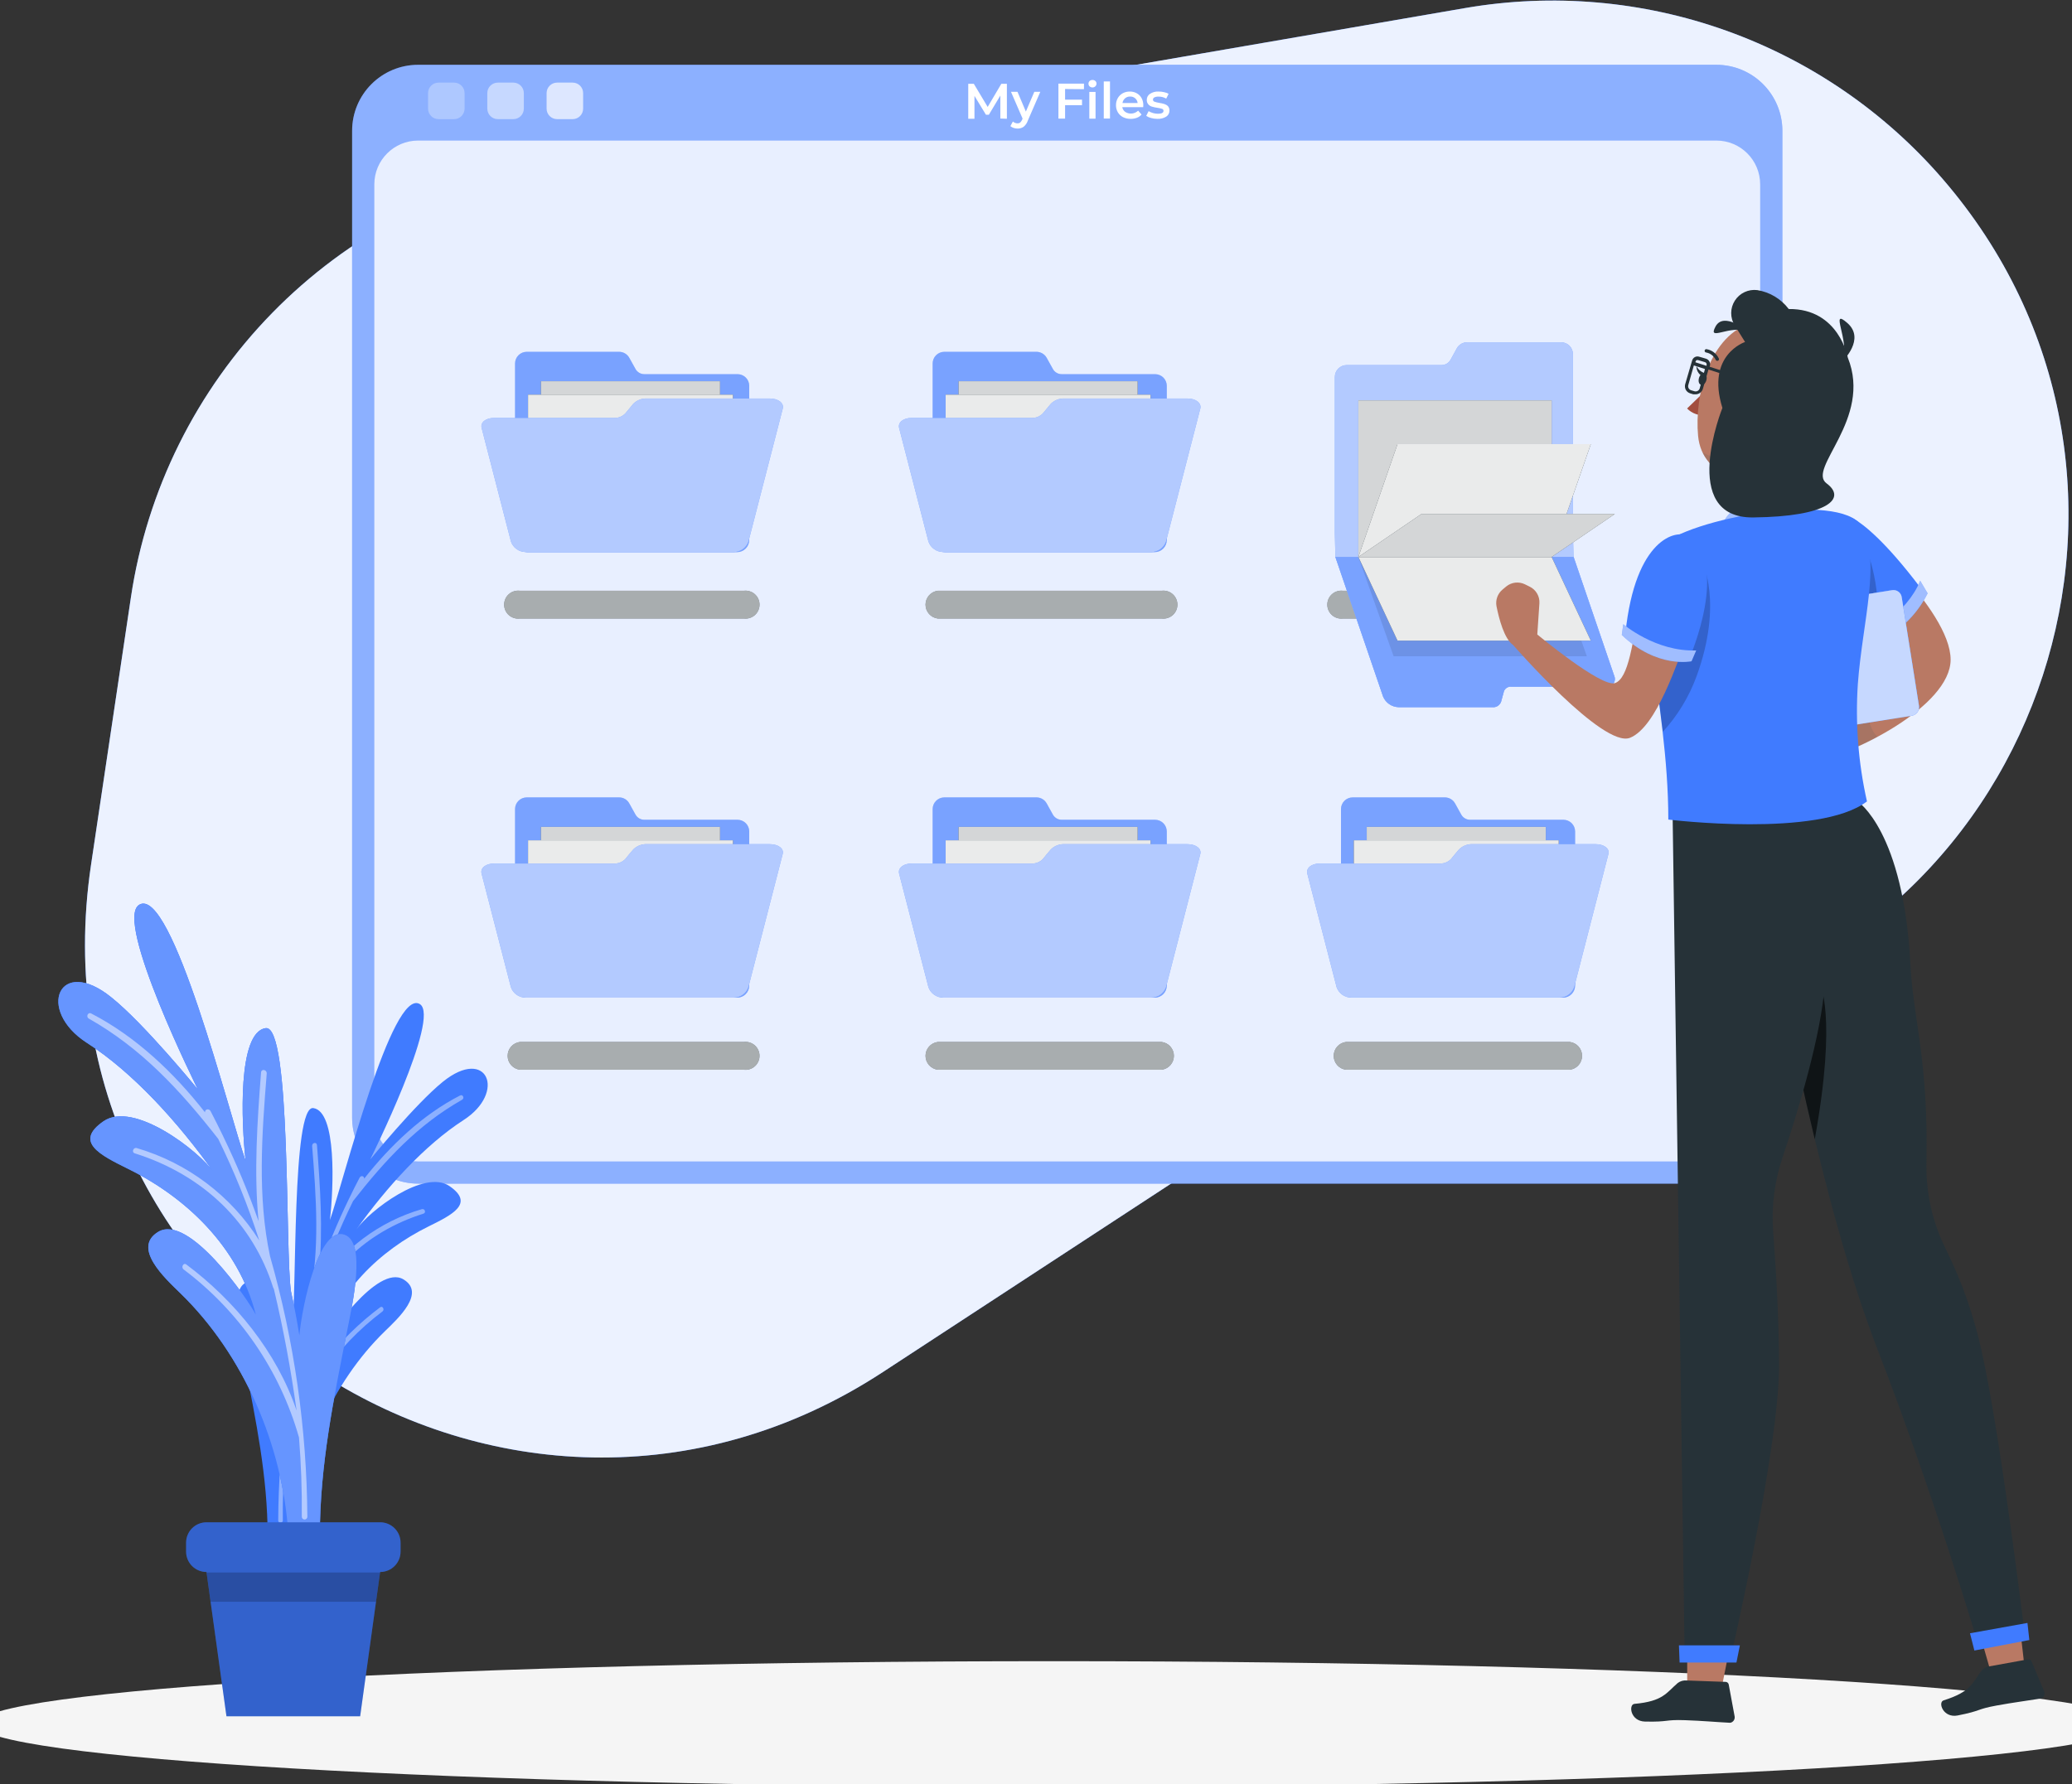 <svg width="209" height="180" viewBox="0 0 209 180" fill="none" xmlns="http://www.w3.org/2000/svg">
<rect x="0" y="0" width="209" height="180" fill="#333333" stroke="none"/>
<g clip-path="url(#clip0_27_31543)">
<path d="M195.941 18.04C190.079 11.261 182.564 6.113 174.126 3.095C165.687 0.077 156.612 -0.709 147.781 0.814L55.801 16.685C45.02 18.544 35.101 23.756 27.453 31.579C19.806 39.403 14.821 49.438 13.207 60.258L9.181 87.262C2.562 131.636 51.478 162.996 89.037 138.44L122.43 116.6C127.518 113.277 133.149 110.872 139.067 109.494L168.406 102.662C206.508 93.83 221.527 47.647 195.941 18.04Z" fill="#407BFF"/>
<path opacity="0.9" d="M195.941 18.04C190.079 11.261 182.564 6.113 174.126 3.095C165.687 0.077 156.612 -0.709 147.781 0.814L55.801 16.685C45.02 18.544 35.101 23.756 27.453 31.579C19.806 39.403 14.821 49.438 13.207 60.258L9.181 87.262C2.562 131.636 51.478 162.996 89.037 138.44L122.43 116.6C127.518 113.277 133.149 110.872 139.067 109.494L168.406 102.662C206.508 93.83 221.527 47.647 195.941 18.04Z" fill="white"/>
<path d="M106.301 180.278C166.267 180.278 214.879 177.439 214.879 173.938C214.879 170.437 166.267 167.599 106.301 167.599C46.335 167.599 -2.277 170.437 -2.277 173.938C-2.277 177.439 46.335 180.278 106.301 180.278Z" fill="#F5F5F5"/>
<path d="M173.126 6.538H42.176C38.499 6.538 35.518 9.519 35.518 13.196V112.758C35.518 116.436 38.499 119.417 42.176 119.417H173.126C176.804 119.417 179.785 116.436 179.785 112.758V13.196C179.785 9.519 176.804 6.538 173.126 6.538Z" fill="#407BFF"/>
<path opacity="0.4" d="M173.126 6.538H42.176C38.499 6.538 35.518 9.519 35.518 13.196V112.758C35.518 116.436 38.499 119.417 42.176 119.417H173.126C176.804 119.417 179.785 116.436 179.785 112.758V13.196C179.785 9.519 176.804 6.538 173.126 6.538Z" fill="white"/>
<path opacity="0.8" d="M173.127 14.182H42.176C39.736 14.182 37.758 16.16 37.758 18.6V112.758C37.758 115.199 39.736 117.177 42.176 117.177H173.127C175.567 117.177 177.545 115.199 177.545 112.758V18.6C177.545 16.16 175.567 14.182 173.127 14.182Z" fill="white"/>
<path opacity="0.3" d="M45.804 8.335H44.236C43.652 8.335 43.178 8.809 43.178 9.393V10.961C43.178 11.546 43.652 12.02 44.236 12.02H45.804C46.389 12.02 46.862 11.546 46.862 10.961V9.393C46.862 8.809 46.389 8.335 45.804 8.335Z" fill="white"/>
<path opacity="0.5" d="M51.781 8.335H50.213C49.628 8.335 49.154 8.809 49.154 9.393V10.961C49.154 11.546 49.628 12.02 50.213 12.02H51.781C52.365 12.02 52.839 11.546 52.839 10.961V9.393C52.839 8.809 52.365 8.335 51.781 8.335Z" fill="white"/>
<path opacity="0.7" d="M57.761 8.335H56.193C55.609 8.335 55.135 8.809 55.135 9.393V10.961C55.135 11.546 55.609 12.02 56.193 12.02H57.761C58.346 12.02 58.82 11.546 58.82 10.961V9.393C58.82 8.809 58.346 8.335 57.761 8.335Z" fill="white"/>
<path d="M100.903 11.959V9.64L99.744 11.578H99.452L98.293 9.674V11.981H97.666V8.453H98.226L99.626 10.788L101.004 8.453H101.564V11.981L100.903 11.959Z" fill="white"/>
<path d="M104.934 9.265L103.674 12.171C103.594 12.414 103.446 12.629 103.249 12.793C103.069 12.914 102.856 12.977 102.638 12.972C102.503 12.972 102.369 12.949 102.241 12.905C102.122 12.867 102.011 12.806 101.916 12.725L102.168 12.261C102.23 12.318 102.302 12.364 102.381 12.395C102.461 12.428 102.546 12.445 102.633 12.445C102.731 12.45 102.828 12.42 102.907 12.361C102.993 12.28 103.06 12.18 103.103 12.07L103.148 11.969L101.978 9.265H102.633L103.478 11.258L104.33 9.265H104.934Z" fill="white"/>
<path d="M107.434 8.979V10.054H109.142V10.614H107.434V11.964H106.762V8.436H109.338V8.996L107.434 8.979Z" fill="white"/>
<path d="M109.907 8.716C109.87 8.681 109.84 8.639 109.821 8.591C109.802 8.544 109.793 8.493 109.795 8.442C109.793 8.392 109.802 8.342 109.822 8.295C109.841 8.249 109.87 8.207 109.907 8.173C109.987 8.101 110.091 8.063 110.198 8.067C110.303 8.064 110.404 8.1 110.484 8.168C110.522 8.2 110.552 8.241 110.572 8.286C110.592 8.332 110.602 8.381 110.602 8.431C110.603 8.483 110.593 8.535 110.572 8.583C110.552 8.631 110.522 8.675 110.484 8.711C110.447 8.748 110.402 8.777 110.353 8.796C110.304 8.816 110.251 8.825 110.198 8.823C110.092 8.825 109.988 8.787 109.907 8.716ZM109.879 9.276H110.506V11.97H109.879V9.276Z" fill="white"/>
<path d="M111.336 8.218H111.963V11.959H111.336V8.218Z" fill="white"/>
<path d="M115.313 10.81H113.201C113.233 11.001 113.337 11.171 113.493 11.286C113.692 11.418 113.931 11.477 114.169 11.455C114.408 11.432 114.631 11.329 114.803 11.163L115.145 11.555C115.022 11.701 114.864 11.812 114.685 11.88C114.485 11.956 114.272 11.994 114.058 11.992C113.787 11.998 113.518 11.939 113.274 11.818C113.058 11.706 112.877 11.535 112.753 11.325C112.628 11.108 112.564 10.86 112.569 10.609C112.566 10.362 112.628 10.119 112.748 9.903C112.865 9.696 113.037 9.525 113.246 9.41C113.466 9.291 113.713 9.232 113.963 9.237C114.208 9.231 114.449 9.291 114.663 9.41C114.868 9.523 115.037 9.692 115.15 9.898C115.27 10.121 115.33 10.372 115.324 10.626C115.324 10.67 115.318 10.76 115.313 10.81ZM113.481 9.92C113.34 10.041 113.248 10.211 113.224 10.396H114.753C114.734 10.21 114.645 10.038 114.503 9.916C114.361 9.794 114.178 9.731 113.991 9.741C113.804 9.733 113.622 9.797 113.481 9.92Z" fill="white"/>
<path d="M116.118 11.908C115.94 11.866 115.771 11.792 115.619 11.69L115.86 11.214C116.144 11.384 116.469 11.475 116.801 11.477C117.176 11.477 117.361 11.382 117.361 11.18C117.363 11.137 117.35 11.094 117.324 11.058C117.299 11.023 117.263 10.997 117.221 10.984C117.07 10.933 116.914 10.897 116.756 10.878C116.566 10.853 116.379 10.814 116.196 10.76C116.055 10.72 115.929 10.64 115.832 10.53C115.723 10.405 115.666 10.243 115.675 10.077C115.672 9.956 115.7 9.836 115.757 9.729C115.814 9.622 115.898 9.531 116 9.467C116.255 9.299 116.558 9.219 116.862 9.237C117.051 9.235 117.239 9.255 117.422 9.299C117.581 9.331 117.734 9.387 117.876 9.467L117.635 9.948C117.4 9.812 117.133 9.743 116.862 9.747C116.718 9.739 116.574 9.766 116.442 9.825C116.4 9.845 116.363 9.876 116.337 9.916C116.312 9.956 116.298 10.002 116.297 10.049C116.296 10.097 116.311 10.143 116.339 10.182C116.368 10.22 116.408 10.248 116.454 10.262C116.608 10.315 116.768 10.354 116.93 10.379C117.108 10.405 117.284 10.444 117.456 10.497C117.591 10.54 117.714 10.614 117.814 10.715C117.918 10.841 117.97 11.001 117.96 11.163C117.962 11.284 117.933 11.402 117.876 11.508C117.819 11.614 117.736 11.703 117.635 11.768C117.366 11.932 117.054 12.01 116.739 11.992C116.529 11.991 116.32 11.963 116.118 11.908Z" fill="white"/>
<path d="M64.1 37.225L63.478 36.105C63.377 35.921 63.227 35.767 63.046 35.659C62.865 35.552 62.658 35.495 62.447 35.495H53.129C52.817 35.495 52.518 35.619 52.298 35.84C52.077 36.06 51.953 36.359 51.953 36.671V54.479C51.953 54.804 52.082 55.116 52.312 55.346C52.542 55.576 52.854 55.706 53.179 55.706H74.347C74.673 55.706 74.985 55.576 75.215 55.346C75.445 55.116 75.574 54.804 75.574 54.479V38.928C75.574 38.616 75.45 38.317 75.23 38.096C75.009 37.876 74.71 37.752 74.398 37.752H64.996C64.813 37.753 64.633 37.704 64.475 37.611C64.318 37.519 64.188 37.386 64.1 37.225Z" fill="#407BFF"/>
<path opacity="0.3" d="M64.1 37.225L63.478 36.105C63.377 35.921 63.227 35.767 63.046 35.659C62.865 35.552 62.658 35.495 62.447 35.495H53.129C52.817 35.495 52.518 35.619 52.298 35.84C52.077 36.06 51.953 36.359 51.953 36.671V54.479C51.953 54.804 52.082 55.116 52.312 55.346C52.542 55.576 52.854 55.706 53.179 55.706H74.347C74.673 55.706 74.985 55.576 75.215 55.346C75.445 55.116 75.574 54.804 75.574 54.479V38.928C75.574 38.616 75.45 38.317 75.23 38.096C75.009 37.876 74.71 37.752 74.398 37.752H64.996C64.813 37.753 64.633 37.704 64.475 37.611C64.318 37.519 64.188 37.386 64.1 37.225Z" fill="white"/>
<path d="M72.628 38.463H54.568V51.965H72.628V38.463Z" fill="#263238"/>
<path opacity="0.8" d="M72.628 38.463H54.568V51.965H72.628V38.463Z" fill="white"/>
<path d="M73.933 39.818H53.264V55.274H73.933V39.818Z" fill="#263238"/>
<path opacity="0.9" d="M73.933 39.818H53.264V55.274H73.933V39.818Z" fill="white"/>
<path d="M77.64 40.205H65.258C65.006 40.193 64.753 40.234 64.517 40.324C64.281 40.415 64.066 40.554 63.886 40.732L63.08 41.706C62.933 41.861 62.755 41.982 62.556 42.061C62.358 42.141 62.145 42.176 61.932 42.165H49.836C48.996 42.165 48.436 42.619 48.582 43.179C49.763 47.765 50.357 50.056 51.538 54.636C51.645 54.946 51.845 55.214 52.111 55.403C52.377 55.593 52.696 55.695 53.022 55.695H74.011C74.338 55.695 74.657 55.593 74.923 55.403C75.189 55.214 75.389 54.946 75.495 54.636L78.956 41.224C79.096 40.664 78.514 40.205 77.64 40.205Z" fill="#407BFF"/>
<g opacity="0.6">
<path d="M77.64 40.205H65.258C65.006 40.193 64.753 40.234 64.517 40.324C64.281 40.415 64.066 40.554 63.886 40.732L63.08 41.706C62.933 41.861 62.755 41.982 62.556 42.061C62.358 42.141 62.145 42.176 61.932 42.165H49.836C48.996 42.165 48.436 42.619 48.582 43.179C49.763 47.765 50.357 50.056 51.538 54.636C51.645 54.946 51.845 55.214 52.111 55.403C52.377 55.593 52.696 55.695 53.022 55.695H74.011C74.338 55.695 74.657 55.593 74.923 55.403C75.189 55.214 75.389 54.946 75.495 54.636L78.956 41.224C79.096 40.664 78.514 40.205 77.64 40.205Z" fill="white"/>
</g>
<path d="M52.44 62.403C52.242 62.428 52.04 62.411 51.848 62.352C51.657 62.293 51.48 62.194 51.33 62.062C51.179 61.929 51.059 61.766 50.977 61.584C50.894 61.401 50.852 61.203 50.852 61.003C50.852 60.803 50.894 60.605 50.977 60.422C51.059 60.24 51.179 60.077 51.33 59.944C51.48 59.812 51.657 59.713 51.848 59.654C52.04 59.595 52.242 59.578 52.44 59.603H75.025C75.224 59.578 75.425 59.595 75.617 59.654C75.808 59.713 75.985 59.812 76.135 59.944C76.286 60.077 76.406 60.24 76.489 60.422C76.571 60.605 76.614 60.803 76.614 61.003C76.614 61.203 76.571 61.401 76.489 61.584C76.406 61.766 76.286 61.929 76.135 62.062C75.985 62.194 75.808 62.293 75.617 62.352C75.425 62.411 75.224 62.428 75.025 62.403H52.44Z" fill="#263238"/>
<path opacity="0.6" d="M52.44 62.403C52.242 62.428 52.04 62.411 51.848 62.352C51.657 62.293 51.48 62.194 51.33 62.062C51.179 61.929 51.059 61.766 50.977 61.584C50.894 61.401 50.852 61.203 50.852 61.003C50.852 60.803 50.894 60.605 50.977 60.422C51.059 60.24 51.179 60.077 51.33 59.944C51.48 59.812 51.657 59.713 51.848 59.654C52.04 59.595 52.242 59.578 52.44 59.603H75.025C75.224 59.578 75.425 59.595 75.617 59.654C75.808 59.713 75.985 59.812 76.135 59.944C76.286 60.077 76.406 60.24 76.489 60.422C76.571 60.605 76.614 60.803 76.614 61.003C76.614 61.203 76.571 61.401 76.489 61.584C76.406 61.766 76.286 61.929 76.135 62.062C75.985 62.194 75.808 62.293 75.617 62.352C75.425 62.411 75.224 62.428 75.025 62.403H52.44Z" fill="white"/>
<path d="M106.2 37.225L105.579 36.105C105.477 35.921 105.328 35.767 105.146 35.66C104.965 35.553 104.759 35.496 104.548 35.495H95.252C94.94 35.495 94.641 35.619 94.421 35.84C94.2 36.06 94.076 36.359 94.076 36.671V54.479C94.075 54.64 94.106 54.799 94.168 54.948C94.228 55.097 94.318 55.232 94.432 55.346C94.545 55.46 94.68 55.55 94.829 55.612C94.977 55.674 95.136 55.706 95.297 55.706H116.471C116.631 55.706 116.791 55.674 116.939 55.612C117.088 55.55 117.222 55.46 117.336 55.346C117.449 55.232 117.539 55.097 117.6 54.948C117.661 54.799 117.692 54.64 117.691 54.479V38.928C117.691 38.616 117.567 38.317 117.347 38.096C117.126 37.876 116.827 37.752 116.515 37.752H107.113C106.927 37.756 106.744 37.709 106.583 37.616C106.422 37.523 106.29 37.388 106.2 37.225Z" fill="#407BFF"/>
<path opacity="0.3" d="M106.2 37.225L105.579 36.105C105.477 35.921 105.328 35.767 105.146 35.66C104.965 35.553 104.759 35.496 104.548 35.495H95.252C94.94 35.495 94.641 35.619 94.421 35.84C94.2 36.06 94.076 36.359 94.076 36.671V54.479C94.075 54.64 94.106 54.799 94.168 54.948C94.228 55.097 94.318 55.232 94.432 55.346C94.545 55.46 94.68 55.55 94.829 55.612C94.977 55.674 95.136 55.706 95.297 55.706H116.471C116.631 55.706 116.791 55.674 116.939 55.612C117.088 55.55 117.222 55.46 117.336 55.346C117.449 55.232 117.539 55.097 117.6 54.948C117.661 54.799 117.692 54.64 117.691 54.479V38.928C117.691 38.616 117.567 38.317 117.347 38.096C117.126 37.876 116.827 37.752 116.515 37.752H107.113C106.927 37.756 106.744 37.709 106.583 37.616C106.422 37.523 106.29 37.388 106.2 37.225Z" fill="white"/>
<path d="M114.751 38.463H96.691V51.965H114.751V38.463Z" fill="#263238"/>
<path opacity="0.8" d="M114.751 38.463H96.691V51.965H114.751V38.463Z" fill="white"/>
<path d="M116.056 39.818H95.387V55.274H116.056V39.818Z" fill="#263238"/>
<path opacity="0.9" d="M116.056 39.818H95.387V55.274H116.056V39.818Z" fill="white"/>
<path d="M119.769 40.205H107.381C107.128 40.193 106.874 40.233 106.637 40.324C106.4 40.415 106.185 40.553 106.004 40.732L105.192 41.706C105.048 41.857 104.874 41.976 104.681 42.056C104.488 42.135 104.28 42.172 104.072 42.165H91.948C91.113 42.165 90.553 42.619 90.693 43.179C91.88 47.765 92.469 50.056 93.65 54.636C93.757 54.945 93.957 55.213 94.223 55.402C94.489 55.592 94.808 55.694 95.134 55.695H116.129C116.455 55.694 116.773 55.592 117.039 55.402C117.305 55.213 117.506 54.945 117.613 54.636L121.073 41.224C121.213 40.664 120.631 40.205 119.769 40.205Z" fill="#407BFF"/>
<g opacity="0.6">
<path d="M119.769 40.205H107.381C107.128 40.193 106.874 40.233 106.637 40.324C106.4 40.415 106.185 40.553 106.004 40.732L105.192 41.706C105.048 41.857 104.874 41.976 104.681 42.056C104.488 42.135 104.28 42.172 104.072 42.165H91.948C91.113 42.165 90.553 42.619 90.693 43.179C91.88 47.765 92.469 50.056 93.65 54.636C93.757 54.945 93.957 55.213 94.223 55.402C94.489 55.592 94.808 55.694 95.134 55.695H116.129C116.455 55.694 116.773 55.592 117.039 55.402C117.305 55.213 117.506 54.945 117.613 54.636L121.073 41.224C121.213 40.664 120.631 40.205 119.769 40.205Z" fill="white"/>
</g>
<path d="M94.591 62.404C94.25 62.36 93.937 62.194 93.71 61.937C93.483 61.679 93.357 61.347 93.357 61.004C93.357 60.66 93.483 60.328 93.71 60.071C93.937 59.813 94.25 59.647 94.591 59.603H117.176C117.375 59.578 117.576 59.596 117.768 59.654C117.959 59.713 118.136 59.812 118.286 59.945C118.437 60.077 118.557 60.24 118.64 60.423C118.722 60.605 118.765 60.803 118.765 61.004C118.765 61.204 118.722 61.402 118.64 61.584C118.557 61.767 118.437 61.93 118.286 62.062C118.136 62.195 117.959 62.294 117.768 62.352C117.576 62.411 117.375 62.429 117.176 62.404H94.591Z" fill="#263238"/>
<path opacity="0.6" d="M94.591 62.404C94.25 62.36 93.937 62.194 93.71 61.937C93.483 61.679 93.357 61.347 93.357 61.004C93.357 60.66 93.483 60.328 93.71 60.071C93.937 59.813 94.25 59.647 94.591 59.603H117.176C117.375 59.578 117.576 59.596 117.768 59.654C117.959 59.713 118.136 59.812 118.286 59.945C118.437 60.077 118.557 60.24 118.64 60.423C118.722 60.605 118.765 60.803 118.765 61.004C118.765 61.204 118.722 61.402 118.64 61.584C118.557 61.767 118.437 61.93 118.286 62.062C118.136 62.195 117.959 62.294 117.768 62.352C117.576 62.411 117.375 62.429 117.176 62.404H94.591Z" fill="white"/>
<path d="M64.1 82.183L63.478 81.063C63.377 80.877 63.229 80.722 63.047 80.615C62.866 80.507 62.658 80.451 62.447 80.452H53.129C52.817 80.452 52.518 80.576 52.298 80.797C52.077 81.017 51.953 81.316 51.953 81.628V99.436C51.953 99.597 51.985 99.756 52.047 99.905C52.108 100.053 52.199 100.188 52.313 100.301C52.427 100.415 52.562 100.505 52.711 100.566C52.859 100.627 53.019 100.658 53.179 100.657H74.347C74.508 100.658 74.668 100.627 74.816 100.566C74.965 100.505 75.1 100.415 75.214 100.301C75.328 100.188 75.419 100.053 75.481 99.905C75.542 99.756 75.574 99.597 75.574 99.436V83.891C75.574 83.578 75.45 83.278 75.23 83.057C75.009 82.836 74.71 82.71 74.398 82.709H64.996C64.813 82.71 64.633 82.661 64.475 82.569C64.318 82.476 64.188 82.343 64.1 82.183Z" fill="#407BFF"/>
<path opacity="0.3" d="M64.1 82.183L63.478 81.063C63.377 80.877 63.229 80.722 63.047 80.615C62.866 80.507 62.658 80.451 62.447 80.452H53.129C52.817 80.452 52.518 80.576 52.298 80.797C52.077 81.017 51.953 81.316 51.953 81.628V99.436C51.953 99.597 51.985 99.756 52.047 99.905C52.108 100.053 52.199 100.188 52.313 100.301C52.427 100.415 52.562 100.505 52.711 100.566C52.859 100.627 53.019 100.658 53.179 100.657H74.347C74.508 100.658 74.668 100.627 74.816 100.566C74.965 100.505 75.1 100.415 75.214 100.301C75.328 100.188 75.419 100.053 75.481 99.905C75.542 99.756 75.574 99.597 75.574 99.436V83.891C75.574 83.578 75.45 83.278 75.23 83.057C75.009 82.836 74.71 82.71 74.398 82.709H64.996C64.813 82.71 64.633 82.661 64.475 82.569C64.318 82.476 64.188 82.343 64.1 82.183Z" fill="white"/>
<path d="M72.628 83.426H54.568V96.927H72.628V83.426Z" fill="#263238"/>
<path opacity="0.8" d="M72.628 83.426H54.568V96.927H72.628V83.426Z" fill="white"/>
<path d="M73.933 84.781H53.264V100.237H73.933V84.781Z" fill="#263238"/>
<path opacity="0.9" d="M73.933 84.781H53.264V100.237H73.933V84.781Z" fill="white"/>
<path d="M77.64 85.168H65.258C65.005 85.156 64.753 85.196 64.517 85.287C64.281 85.377 64.066 85.516 63.886 85.694C63.556 86.086 63.393 86.254 63.074 86.668C62.926 86.821 62.747 86.941 62.549 87.019C62.351 87.097 62.139 87.132 61.926 87.122H49.83C48.99 87.122 48.43 87.581 48.576 88.141C49.757 92.722 50.351 95.012 51.533 99.599C51.64 99.907 51.84 100.174 52.106 100.362C52.372 100.551 52.69 100.652 53.017 100.652H74.005C74.332 100.652 74.65 100.551 74.916 100.362C75.182 100.174 75.382 99.907 75.489 99.599L78.95 86.159C79.096 85.621 78.513 85.168 77.64 85.168Z" fill="#407BFF"/>
<g opacity="0.6">
<path d="M77.64 85.168H65.258C65.005 85.156 64.753 85.196 64.517 85.287C64.281 85.377 64.066 85.516 63.886 85.694C63.556 86.086 63.393 86.254 63.074 86.668C62.926 86.821 62.747 86.941 62.549 87.019C62.351 87.097 62.139 87.132 61.926 87.122H49.83C48.99 87.122 48.43 87.581 48.576 88.141C49.757 92.722 50.351 95.012 51.533 99.599C51.64 99.907 51.84 100.174 52.106 100.362C52.372 100.551 52.69 100.652 53.017 100.652H74.005C74.332 100.652 74.65 100.551 74.916 100.362C75.182 100.174 75.382 99.907 75.489 99.599L78.95 86.159C79.096 85.621 78.513 85.168 77.64 85.168Z" fill="white"/>
</g>
<path d="M52.439 107.925C52.098 107.882 51.785 107.716 51.557 107.458C51.33 107.201 51.205 106.869 51.205 106.525C51.205 106.182 51.33 105.85 51.557 105.592C51.785 105.335 52.098 105.169 52.439 105.125H75.024C75.222 105.1 75.424 105.118 75.616 105.177C75.807 105.235 75.984 105.334 76.134 105.467C76.284 105.599 76.405 105.762 76.487 105.945C76.57 106.127 76.612 106.325 76.612 106.525C76.612 106.726 76.57 106.924 76.487 107.106C76.405 107.289 76.284 107.452 76.134 107.584C75.984 107.717 75.807 107.816 75.616 107.874C75.424 107.933 75.222 107.951 75.024 107.925H52.439Z" fill="#263238"/>
<path opacity="0.6" d="M52.439 107.925C52.098 107.882 51.785 107.716 51.557 107.458C51.33 107.201 51.205 106.869 51.205 106.525C51.205 106.182 51.33 105.85 51.557 105.592C51.785 105.335 52.098 105.169 52.439 105.125H75.024C75.222 105.1 75.424 105.118 75.616 105.177C75.807 105.235 75.984 105.334 76.134 105.467C76.284 105.599 76.405 105.762 76.487 105.945C76.57 106.127 76.612 106.325 76.612 106.525C76.612 106.726 76.57 106.924 76.487 107.106C76.405 107.289 76.284 107.452 76.134 107.584C75.984 107.717 75.807 107.816 75.616 107.874C75.424 107.933 75.222 107.951 75.024 107.925H52.439Z" fill="white"/>
<path d="M106.2 82.183L105.579 81.062C105.478 80.877 105.329 80.723 105.147 80.616C104.966 80.508 104.759 80.452 104.548 80.452H95.252C94.94 80.452 94.641 80.576 94.421 80.797C94.2 81.017 94.076 81.316 94.076 81.628V99.436C94.075 99.597 94.106 99.756 94.168 99.904C94.229 100.053 94.319 100.188 94.432 100.301C94.546 100.415 94.68 100.504 94.829 100.566C94.977 100.627 95.136 100.658 95.297 100.657H116.471C116.631 100.658 116.79 100.627 116.939 100.566C117.087 100.504 117.222 100.415 117.335 100.301C117.449 100.188 117.539 100.053 117.6 99.904C117.661 99.756 117.692 99.597 117.691 99.436V83.891C117.691 83.578 117.568 83.278 117.347 83.057C117.127 82.836 116.828 82.71 116.515 82.709H107.113C106.927 82.713 106.744 82.666 106.583 82.573C106.422 82.48 106.29 82.345 106.2 82.183Z" fill="#407BFF"/>
<path opacity="0.3" d="M106.2 82.183L105.579 81.062C105.478 80.877 105.329 80.723 105.147 80.616C104.966 80.508 104.759 80.452 104.548 80.452H95.252C94.94 80.452 94.641 80.576 94.421 80.797C94.2 81.017 94.076 81.316 94.076 81.628V99.436C94.075 99.597 94.106 99.756 94.168 99.904C94.229 100.053 94.319 100.188 94.432 100.301C94.546 100.415 94.68 100.504 94.829 100.566C94.977 100.627 95.136 100.658 95.297 100.657H116.471C116.631 100.658 116.79 100.627 116.939 100.566C117.087 100.504 117.222 100.415 117.335 100.301C117.449 100.188 117.539 100.053 117.6 99.904C117.661 99.756 117.692 99.597 117.691 99.436V83.891C117.691 83.578 117.568 83.278 117.347 83.057C117.127 82.836 116.828 82.71 116.515 82.709H107.113C106.927 82.713 106.744 82.666 106.583 82.573C106.422 82.48 106.29 82.345 106.2 82.183Z" fill="white"/>
<path d="M114.751 83.426H96.691V96.927H114.751V83.426Z" fill="#263238"/>
<path opacity="0.8" d="M114.751 83.426H96.691V96.927H114.751V83.426Z" fill="white"/>
<path d="M116.056 84.781H95.387V100.237H116.056V84.781Z" fill="#263238"/>
<path opacity="0.9" d="M116.056 84.781H95.387V100.237H116.056V84.781Z" fill="white"/>
<path d="M119.769 85.168H107.381C107.128 85.155 106.874 85.196 106.637 85.287C106.4 85.377 106.185 85.516 106.004 85.694C105.673 86.086 105.511 86.254 105.192 86.668C105.047 86.818 104.873 86.936 104.68 87.014C104.487 87.092 104.28 87.129 104.072 87.122H91.948C91.113 87.122 90.553 87.581 90.693 88.141C91.88 92.722 92.469 95.013 93.65 99.599C93.758 99.906 93.959 100.173 94.225 100.361C94.49 100.55 94.808 100.651 95.134 100.652H116.129C116.454 100.651 116.772 100.55 117.038 100.361C117.304 100.173 117.505 99.906 117.613 99.599L121.073 86.159C121.213 85.621 120.631 85.168 119.769 85.168Z" fill="#407BFF"/>
<g opacity="0.6">
<path d="M119.769 85.168H107.381C107.128 85.155 106.874 85.196 106.637 85.287C106.4 85.377 106.185 85.516 106.004 85.694C105.673 86.086 105.511 86.254 105.192 86.668C105.047 86.818 104.873 86.936 104.68 87.014C104.487 87.092 104.28 87.129 104.072 87.122H91.948C91.113 87.122 90.553 87.581 90.693 88.141C91.88 92.722 92.469 95.013 93.65 99.599C93.758 99.906 93.959 100.173 94.225 100.361C94.49 100.55 94.808 100.651 95.134 100.652H116.129C116.454 100.651 116.772 100.55 117.038 100.361C117.304 100.173 117.505 99.906 117.613 99.599L121.073 86.159C121.213 85.621 120.631 85.168 119.769 85.168Z" fill="white"/>
</g>
<path d="M94.591 107.926C94.25 107.883 93.937 107.717 93.71 107.459C93.483 107.201 93.357 106.87 93.357 106.526C93.357 106.182 93.483 105.851 93.71 105.593C93.937 105.335 94.25 105.169 94.591 105.126H117.176C117.517 105.169 117.83 105.335 118.057 105.593C118.284 105.851 118.41 106.182 118.41 106.526C118.41 106.87 118.284 107.201 118.057 107.459C117.83 107.717 117.517 107.883 117.176 107.926H94.591Z" fill="#263238"/>
<path opacity="0.6" d="M94.591 107.926C94.25 107.883 93.937 107.717 93.71 107.459C93.483 107.201 93.357 106.87 93.357 106.526C93.357 106.182 93.483 105.851 93.71 105.593C93.937 105.335 94.25 105.169 94.591 105.126H117.176C117.517 105.169 117.83 105.335 118.057 105.593C118.284 105.851 118.41 106.182 118.41 106.526C118.41 106.87 118.284 107.201 118.057 107.459C117.83 107.717 117.517 107.883 117.176 107.926H94.591Z" fill="white"/>
<path d="M147.393 82.183L146.772 81.063C146.67 80.877 146.52 80.722 146.338 80.615C146.155 80.507 145.947 80.451 145.736 80.452H136.44C136.285 80.452 136.132 80.483 135.99 80.542C135.847 80.601 135.717 80.687 135.608 80.797C135.499 80.906 135.412 81.035 135.353 81.178C135.294 81.321 135.264 81.474 135.264 81.628V99.436C135.263 99.597 135.294 99.756 135.355 99.904C135.416 100.053 135.506 100.188 135.62 100.301C135.733 100.415 135.868 100.504 136.016 100.566C136.165 100.627 136.324 100.658 136.484 100.657H157.658C157.982 100.657 158.292 100.528 158.521 100.299C158.75 100.07 158.879 99.76 158.879 99.436V83.891C158.879 83.578 158.755 83.278 158.535 83.057C158.314 82.836 158.015 82.71 157.703 82.709H148.284C148.102 82.709 147.923 82.66 147.767 82.567C147.61 82.475 147.481 82.342 147.393 82.183Z" fill="#407BFF"/>
<path opacity="0.3" d="M147.393 82.183L146.772 81.063C146.67 80.877 146.52 80.722 146.338 80.615C146.155 80.507 145.947 80.451 145.736 80.452H136.44C136.285 80.452 136.132 80.483 135.99 80.542C135.847 80.601 135.717 80.687 135.608 80.797C135.499 80.906 135.412 81.035 135.353 81.178C135.294 81.321 135.264 81.474 135.264 81.628V99.436C135.263 99.597 135.294 99.756 135.355 99.904C135.416 100.053 135.506 100.188 135.62 100.301C135.733 100.415 135.868 100.504 136.016 100.566C136.165 100.627 136.324 100.658 136.484 100.657H157.658C157.982 100.657 158.292 100.528 158.521 100.299C158.75 100.07 158.879 99.76 158.879 99.436V83.891C158.879 83.578 158.755 83.278 158.535 83.057C158.314 82.836 158.015 82.71 157.703 82.709H148.284C148.102 82.709 147.923 82.66 147.767 82.567C147.61 82.475 147.481 82.342 147.393 82.183Z" fill="white"/>
<path d="M155.921 83.426H137.861V96.927H155.921V83.426Z" fill="#263238"/>
<path opacity="0.8" d="M155.921 83.426H137.861V96.927H155.921V83.426Z" fill="white"/>
<path d="M157.226 84.781H136.557V100.237H157.226V84.781Z" fill="#263238"/>
<path opacity="0.9" d="M157.226 84.781H136.557V100.237H157.226V84.781Z" fill="white"/>
<path d="M160.94 85.167H148.553C148.3 85.155 148.046 85.195 147.809 85.286C147.572 85.377 147.356 85.515 147.176 85.694C146.845 86.086 146.683 86.254 146.364 86.668C146.219 86.818 146.045 86.935 145.852 87.013C145.659 87.092 145.452 87.128 145.244 87.122H133.12C132.285 87.122 131.725 87.581 131.865 88.141C133.052 92.722 133.64 95.012 134.822 99.598C134.93 99.906 135.131 100.172 135.396 100.361C135.662 100.55 135.98 100.651 136.306 100.651H157.295C157.622 100.652 157.941 100.551 158.208 100.363C158.475 100.174 158.676 99.907 158.784 99.598C159.934 95.118 161.086 90.638 162.24 86.158C162.385 85.621 161.803 85.167 160.94 85.167Z" fill="#407BFF"/>
<g opacity="0.6">
<path d="M160.94 85.167H148.553C148.3 85.155 148.046 85.195 147.809 85.286C147.572 85.377 147.356 85.515 147.176 85.694C146.845 86.086 146.683 86.254 146.364 86.668C146.219 86.818 146.045 86.935 145.852 87.013C145.659 87.092 145.452 87.128 145.244 87.122H133.12C132.285 87.122 131.725 87.581 131.865 88.141C133.052 92.722 133.64 95.012 134.822 99.598C134.93 99.906 135.131 100.172 135.396 100.361C135.662 100.55 135.98 100.651 136.306 100.651H157.295C157.622 100.652 157.941 100.551 158.208 100.363C158.475 100.174 158.676 99.907 158.784 99.598C159.934 95.118 161.086 90.638 162.24 86.158C162.385 85.621 161.803 85.167 160.94 85.167Z" fill="white"/>
</g>
<path d="M135.763 107.926C135.422 107.883 135.109 107.717 134.882 107.459C134.655 107.201 134.529 106.87 134.529 106.526C134.529 106.182 134.655 105.851 134.882 105.593C135.109 105.335 135.422 105.169 135.763 105.126H158.348C158.689 105.169 159.002 105.335 159.229 105.593C159.456 105.851 159.582 106.182 159.582 106.526C159.582 106.87 159.456 107.201 159.229 107.459C159.002 107.717 158.689 107.883 158.348 107.926H135.763Z" fill="#263238"/>
<path opacity="0.6" d="M135.763 107.926C135.422 107.883 135.109 107.717 134.882 107.459C134.655 107.201 134.529 106.87 134.529 106.526C134.529 106.182 134.655 105.851 134.882 105.593C135.109 105.335 135.422 105.169 135.763 105.126H158.348C158.689 105.169 159.002 105.335 159.229 105.593C159.456 105.851 159.582 106.182 159.582 106.526C159.582 106.87 159.456 107.201 159.229 107.459C159.002 107.717 158.689 107.883 158.348 107.926H135.763Z" fill="white"/>
<path d="M135.471 62.403C135.273 62.428 135.071 62.411 134.879 62.352C134.688 62.293 134.511 62.194 134.361 62.062C134.211 61.929 134.09 61.766 134.008 61.584C133.925 61.401 133.883 61.203 133.883 61.003C133.883 60.803 133.925 60.605 134.008 60.422C134.09 60.24 134.211 60.077 134.361 59.944C134.511 59.812 134.688 59.713 134.879 59.654C135.071 59.595 135.273 59.578 135.471 59.603H158.056C158.255 59.578 158.457 59.595 158.648 59.654C158.84 59.713 159.016 59.812 159.167 59.944C159.317 60.077 159.437 60.24 159.52 60.422C159.602 60.605 159.645 60.803 159.645 61.003C159.645 61.203 159.602 61.401 159.52 61.584C159.437 61.766 159.317 61.929 159.167 62.062C159.016 62.194 158.84 62.293 158.648 62.352C158.457 62.411 158.255 62.428 158.056 62.403H135.471Z" fill="#263238"/>
<path opacity="0.6" d="M135.471 62.403C135.273 62.428 135.071 62.411 134.879 62.352C134.688 62.293 134.511 62.194 134.361 62.062C134.211 61.929 134.09 61.766 134.008 61.584C133.925 61.401 133.883 61.203 133.883 61.003C133.883 60.803 133.925 60.605 134.008 60.422C134.09 60.24 134.211 60.077 134.361 59.944C134.511 59.812 134.688 59.713 134.879 59.654C135.071 59.595 135.273 59.578 135.471 59.603H158.056C158.255 59.578 158.457 59.595 158.648 59.654C158.84 59.713 159.016 59.812 159.167 59.944C159.317 60.077 159.437 60.24 159.52 60.422C159.602 60.605 159.645 60.803 159.645 61.003C159.645 61.203 159.602 61.401 159.52 61.584C159.437 61.766 159.317 61.929 159.167 62.062C159.016 62.194 158.84 62.293 158.648 62.352C158.457 62.411 158.255 62.428 158.056 62.403H135.471Z" fill="white"/>
<path d="M134.699 56.193L139.515 70.283C139.645 70.592 139.862 70.856 140.139 71.045C140.416 71.234 140.742 71.338 141.077 71.347H150.552C150.738 71.365 150.925 71.32 151.082 71.218C151.238 71.116 151.356 70.964 151.415 70.787L151.695 69.762C151.746 69.609 151.847 69.478 151.983 69.391C152.118 69.303 152.279 69.264 152.439 69.28H161.999C162.134 69.3 162.273 69.284 162.401 69.233C162.528 69.182 162.64 69.099 162.725 68.99C162.809 68.882 162.864 68.754 162.883 68.618C162.902 68.482 162.885 68.343 162.833 68.216L158.723 56.182L158.661 53.83V35.725C158.661 35.409 158.535 35.105 158.312 34.882C158.088 34.658 157.785 34.532 157.468 34.532H147.993C147.779 34.531 147.569 34.588 147.385 34.696C147.2 34.805 147.049 34.961 146.946 35.148L146.313 36.302C146.223 36.463 146.091 36.598 145.932 36.691C145.772 36.785 145.591 36.834 145.406 36.834H135.841C135.523 36.834 135.218 36.96 134.994 37.185C134.769 37.41 134.643 37.714 134.643 38.032V53.841L134.699 56.193Z" fill="#407BFF"/>
<path opacity="0.6" d="M134.699 56.193L139.515 70.283C139.645 70.592 139.862 70.856 140.139 71.045C140.416 71.234 140.742 71.338 141.077 71.347H150.552C150.738 71.365 150.925 71.32 151.082 71.218C151.238 71.116 151.356 70.964 151.415 70.787L151.695 69.762C151.746 69.609 151.847 69.478 151.983 69.391C152.118 69.303 152.279 69.264 152.439 69.28H161.999C162.134 69.3 162.273 69.284 162.401 69.233C162.528 69.182 162.64 69.099 162.725 68.99C162.809 68.882 162.864 68.754 162.883 68.618C162.902 68.482 162.885 68.343 162.833 68.216L158.723 56.182L158.661 53.83V35.725C158.661 35.409 158.535 35.105 158.312 34.882C158.088 34.658 157.785 34.532 157.468 34.532H147.993C147.779 34.531 147.569 34.588 147.385 34.696C147.2 34.805 147.049 34.961 146.946 35.148L146.313 36.302C146.223 36.463 146.091 36.598 145.932 36.691C145.772 36.785 145.591 36.834 145.406 36.834H135.841C135.523 36.834 135.218 36.96 134.994 37.185C134.769 37.41 134.643 37.714 134.643 38.032V53.841L134.699 56.193Z" fill="white"/>
<path d="M134.697 56.193L139.513 70.282C139.644 70.591 139.86 70.856 140.138 71.045C140.415 71.234 140.74 71.338 141.076 71.346H150.551C150.737 71.365 150.924 71.319 151.08 71.218C151.237 71.116 151.354 70.964 151.413 70.786L151.693 69.762C151.744 69.609 151.846 69.478 151.981 69.391C152.117 69.303 152.278 69.264 152.438 69.28H161.997C162.133 69.3 162.272 69.284 162.399 69.233C162.527 69.182 162.639 69.098 162.723 68.99C162.808 68.882 162.863 68.754 162.882 68.618C162.901 68.482 162.884 68.343 162.832 68.216L158.721 56.182L134.697 56.193Z" fill="#407BFF"/>
<path opacity="0.3" d="M134.697 56.193L139.513 70.282C139.644 70.591 139.86 70.856 140.138 71.045C140.415 71.234 140.74 71.338 141.076 71.346H150.551C150.737 71.365 150.924 71.319 151.08 71.218C151.237 71.116 151.354 70.964 151.413 70.786L151.693 69.762C151.744 69.609 151.846 69.478 151.981 69.391C152.117 69.303 152.278 69.264 152.438 69.28H161.997C162.133 69.3 162.272 69.284 162.399 69.233C162.527 69.182 162.639 69.098 162.723 68.99C162.808 68.882 162.863 68.754 162.882 68.618C162.901 68.482 162.884 68.343 162.832 68.216L158.721 56.182L134.697 56.193Z" fill="white"/>
<path opacity="0.1" d="M137.016 56.193H156.509L160.065 66.212H140.572L137.016 56.193Z" fill="black"/>
<path d="M137.016 56.193H156.51V40.396H137.016V56.193Z" fill="#263238"/>
<path opacity="0.8" d="M137.016 56.193H156.51V40.396H137.016V56.193Z" fill="white"/>
<path d="M137.016 56.193H156.509L160.463 44.809H140.964L137.016 56.193Z" fill="#263238"/>
<path opacity="0.9" d="M137.016 56.193H156.509L160.463 44.809H140.964L137.016 56.193Z" fill="white"/>
<path d="M137.016 56.193H156.509L160.463 64.633H140.964L137.016 56.193Z" fill="#263238"/>
<path opacity="0.9" d="M137.016 56.193H156.509L160.463 64.633H140.964L137.016 56.193Z" fill="white"/>
<path d="M137.016 56.194H156.509L162.888 51.853H143.388L137.016 56.194Z" fill="#263238"/>
<path opacity="0.8" d="M137.016 56.194H156.509L162.888 51.853H143.388L137.016 56.194Z" fill="white"/>
<path d="M29.647 154.82C30.129 147.221 33.461 139.532 38.82 134.313C40.159 133.013 42.97 130.437 40.691 129.077C38.087 127.52 33.091 134.789 32.391 136.133C33.87 130.342 38.35 126.148 43.211 123.745C45.613 122.558 47.903 121.433 45.344 119.669C42.785 117.905 37.247 122.183 35.964 124.02C38.999 119.781 42.835 115.536 46.767 112.999C51.107 110.199 49.147 105.529 44.672 109.141C41.9 111.381 37.342 116.981 37.342 116.981C37.342 116.981 44.504 102.594 42.343 101.301C39.543 99.621 34.637 119.221 33.282 123.085C33.646 119.881 33.987 112.131 31.602 111.795C29.423 111.493 29.955 130.79 29.451 134.195C29.132 135.679 28.987 136.435 28.735 137.93C28.499 135.36 27.055 128.584 24.893 129.368C23.056 130.029 24.193 135.102 24.669 137.51C25.823 143.34 26.987 148.979 26.999 154.96L29.647 154.82Z" fill="#407BFF"/>
<path opacity="0.4" d="M31.972 115.53C32.297 119.719 32.588 123.975 32.185 128.186C33.047 125.742 34.043 123.347 35.17 121.013C35.183 120.973 35.202 120.935 35.226 120.901C35.562 120.201 35.909 119.506 36.273 118.818C36.419 118.543 36.777 118.666 36.727 118.924C39.381 115.564 42.59 112.484 46.409 110.524C46.689 110.378 46.879 110.804 46.611 110.955C42.175 113.464 38.877 116.998 35.612 121.181C34.234 123.974 33.066 126.866 32.118 129.833C34.528 126.037 38.239 123.249 42.556 121.993C42.847 121.903 43.01 122.351 42.718 122.446C36.81 124.311 32.639 128.444 30.959 133.859C30.948 133.902 30.929 133.942 30.902 133.977C30.079 137.438 29.452 140.798 28.971 144.326C30.651 139.358 34.229 134.974 38.35 131.894C38.597 131.709 38.821 132.134 38.575 132.319C33.83 135.885 30.383 140.906 28.763 146.616C28.763 146.616 28.763 146.616 28.763 146.644C28.584 148.884 28.506 151.124 28.528 153.364C28.533 153.398 28.531 153.432 28.522 153.465C28.513 153.497 28.497 153.527 28.474 153.553C28.452 153.579 28.425 153.6 28.394 153.614C28.363 153.628 28.33 153.635 28.296 153.635C28.262 153.635 28.228 153.628 28.197 153.614C28.167 153.6 28.139 153.579 28.117 153.553C28.095 153.527 28.079 153.497 28.07 153.465C28.06 153.432 28.058 153.398 28.063 153.364C28.099 145.855 29.154 138.385 31.199 131.16C32.286 126.07 31.894 120.755 31.485 115.631C31.457 115.278 31.944 115.183 31.972 115.53Z" fill="white"/>
<path d="M29.087 154.814C28.527 145.798 24.568 136.676 18.207 130.488C16.622 128.948 13.29 125.89 15.967 124.278C19.052 122.435 24.983 131.054 25.806 132.644C24.059 125.778 18.739 120.806 12.976 117.955C10.126 116.544 7.41 115.217 10.445 113.122C13.48 111.028 20.055 116.107 21.567 118.28C17.966 113.24 13.419 108.2 8.759 105.21C3.613 101.894 5.959 96.35 11.24 100.634C14.561 103.289 19.959 109.914 19.959 109.914C19.959 109.914 11.47 92.856 14.035 91.288C17.327 89.272 23.168 112.568 24.775 117.121C24.35 113.324 23.947 104.129 26.803 103.731C29.384 103.373 28.751 126.254 29.351 130.298C29.731 132.062 29.911 132.946 30.196 134.727C30.482 131.681 32.179 123.645 34.76 124.574C36.933 125.358 35.589 131.373 35.023 134.229C33.651 141.139 32.268 147.831 32.263 154.921L29.087 154.814Z" fill="#407BFF"/>
<path opacity="0.2" d="M26.332 108.2C25.951 113.173 25.604 118.213 26.08 123.208C25.059 120.311 23.878 117.473 22.541 114.707C22.527 114.66 22.506 114.614 22.479 114.573C22.076 113.744 21.667 112.921 21.242 112.109C21.068 111.778 20.637 111.93 20.682 112.232C17.534 108.228 13.732 104.594 9.202 102.253C8.866 102.079 8.642 102.589 8.961 102.768C14.219 105.742 18.128 109.936 22.009 114.898C23.639 118.212 25.023 121.641 26.153 125.157C23.306 120.649 18.914 117.334 13.799 115.833C13.452 115.726 13.239 116.258 13.603 116.365C20.614 118.577 25.531 123.482 27.553 129.906C27.57 129.955 27.595 130.003 27.626 130.046C28.6 134.15 29.339 138.138 29.916 142.315C27.934 136.43 23.678 131.222 18.794 127.576C18.498 127.352 18.234 127.862 18.526 128.08C24.152 132.31 28.239 138.265 30.162 145.037C30.162 145.037 30.162 145.037 30.162 145.065C30.375 147.708 30.468 150.362 30.442 153.028C30.442 153.102 30.472 153.174 30.524 153.226C30.577 153.279 30.648 153.308 30.722 153.308C30.797 153.308 30.868 153.279 30.92 153.226C30.973 153.174 31.002 153.102 31.002 153.028C30.943 144.138 29.677 135.297 27.239 126.747C25.951 120.716 26.416 114.427 26.903 108.329C26.942 107.914 26.366 107.797 26.332 108.2Z" fill="white"/>
<path d="M29.087 154.814C28.527 145.798 24.568 136.676 18.207 130.488C16.622 128.948 13.29 125.89 15.967 124.278C19.052 122.435 24.983 131.054 25.806 132.644C24.059 125.778 18.739 120.806 12.976 117.955C10.126 116.544 7.41 115.217 10.445 113.122C13.48 111.028 20.055 116.107 21.567 118.28C17.966 113.24 13.419 108.2 8.759 105.21C3.613 101.894 5.959 96.35 11.24 100.634C14.561 103.289 19.959 109.914 19.959 109.914C19.959 109.914 11.47 92.856 14.035 91.288C17.327 89.272 23.168 112.568 24.775 117.121C24.35 113.324 23.947 104.129 26.803 103.731C29.384 103.373 28.751 126.254 29.351 130.298C29.731 132.062 29.911 132.946 30.196 134.727C30.482 131.681 32.179 123.645 34.76 124.574C36.933 125.358 35.589 131.373 35.023 134.229C33.651 141.139 32.268 147.831 32.263 154.921L29.087 154.814Z" fill="#407BFF"/>
<path opacity="0.2" d="M29.087 154.814C28.527 145.798 24.568 136.676 18.207 130.488C16.622 128.948 13.29 125.89 15.967 124.278C19.052 122.435 24.983 131.054 25.806 132.644C24.059 125.778 18.739 120.806 12.976 117.955C10.126 116.544 7.41 115.217 10.445 113.122C13.48 111.028 20.055 116.107 21.567 118.28C17.966 113.24 13.419 108.2 8.759 105.21C3.613 101.894 5.959 96.35 11.24 100.634C14.561 103.289 19.959 109.914 19.959 109.914C19.959 109.914 11.47 92.856 14.035 91.288C17.327 89.272 23.168 112.568 24.775 117.121C24.35 113.324 23.947 104.129 26.803 103.731C29.384 103.373 28.751 126.254 29.351 130.298C29.731 132.062 29.911 132.946 30.196 134.727C30.482 131.681 32.179 123.645 34.76 124.574C36.933 125.358 35.589 131.373 35.023 134.229C33.651 141.139 32.268 147.831 32.263 154.921L29.087 154.814Z" fill="white"/>
<path opacity="0.5" d="M26.332 108.2C25.951 113.173 25.604 118.213 26.08 123.208C25.059 120.311 23.878 117.473 22.541 114.707C22.527 114.66 22.506 114.614 22.479 114.573C22.076 113.744 21.667 112.921 21.242 112.109C21.068 111.778 20.637 111.93 20.682 112.232C17.534 108.228 13.732 104.594 9.202 102.253C8.866 102.079 8.642 102.589 8.961 102.768C14.219 105.742 18.128 109.936 22.009 114.898C23.639 118.212 25.023 121.641 26.153 125.157C23.306 120.649 18.914 117.334 13.799 115.833C13.452 115.726 13.239 116.258 13.603 116.365C20.614 118.577 25.531 123.482 27.553 129.906C27.57 129.955 27.595 130.003 27.626 130.046C28.6 134.15 29.339 138.138 29.916 142.315C27.934 136.43 23.678 131.222 18.794 127.576C18.498 127.352 18.234 127.862 18.526 128.08C24.152 132.31 28.239 138.265 30.162 145.037C30.162 145.037 30.162 145.037 30.162 145.065C30.375 147.708 30.468 150.362 30.442 153.028C30.442 153.102 30.472 153.174 30.524 153.226C30.577 153.279 30.648 153.308 30.722 153.308C30.797 153.308 30.868 153.279 30.92 153.226C30.973 153.174 31.002 153.102 31.002 153.028C30.943 144.138 29.677 135.297 27.239 126.747C25.951 120.716 26.416 114.427 26.903 108.329C26.942 107.914 26.366 107.797 26.332 108.2Z" fill="white"/>
<path d="M38.343 153.588H20.827C20.282 153.588 19.759 153.804 19.373 154.19C18.988 154.575 18.771 155.098 18.771 155.643V156.55C18.773 157.094 18.99 157.616 19.375 158C19.761 158.384 20.283 158.6 20.827 158.6L22.843 173.16H36.328L38.343 158.6C38.614 158.601 38.882 158.548 39.132 158.445C39.382 158.342 39.609 158.191 39.8 158C39.992 157.809 40.144 157.582 40.247 157.332C40.351 157.083 40.404 156.815 40.404 156.545V155.638C40.404 155.368 40.35 155.101 40.246 154.851C40.142 154.602 39.99 154.376 39.798 154.186C39.607 153.996 39.38 153.845 39.13 153.742C38.881 153.64 38.613 153.587 38.343 153.588Z" fill="#407BFF"/>
<path opacity="0.2" d="M38.343 153.588H20.827C20.282 153.588 19.759 153.804 19.373 154.19C18.988 154.575 18.771 155.098 18.771 155.643V156.55C18.773 157.094 18.99 157.616 19.375 158C19.761 158.384 20.283 158.6 20.827 158.6L22.843 173.16H36.328L38.343 158.6C38.614 158.601 38.882 158.548 39.132 158.445C39.382 158.342 39.609 158.191 39.8 158C39.992 157.809 40.144 157.582 40.247 157.332C40.351 157.083 40.404 156.815 40.404 156.545V155.638C40.404 155.368 40.35 155.101 40.246 154.851C40.142 154.602 39.99 154.376 39.798 154.186C39.607 153.996 39.38 153.845 39.13 153.742C38.881 153.64 38.613 153.587 38.343 153.588Z" fill="black"/>
<path opacity="0.2" d="M37.931 161.607L38.34 158.65H20.834L21.243 161.607H37.931Z" fill="black"/>
<path d="M186.727 52.816C186.727 52.816 196.757 61.44 196.757 66.553C196.757 71.252 186.794 76.286 182.415 76.936C181.048 77.014 179.677 77.014 178.31 76.936C177.847 76.936 177.396 76.793 177.018 76.526C176.64 76.259 176.354 75.882 176.199 75.446L176.149 75.3C176.004 74.905 175.977 74.476 176.069 74.065C176.161 73.654 176.37 73.278 176.669 72.982C177.148 72.481 177.767 72.136 178.445 71.991C180.024 71.744 182.247 73.968 182.247 73.968C182.247 73.968 191.974 68.116 191.974 67.046C191.974 65.976 187.528 62.471 186.206 60.533C185.092 58.92 183.949 56.552 186.727 52.816Z" fill="#B97964"/>
<path d="M186.98 52.335C187.955 52.895 190.144 54.575 193.7 59.279C193.7 59.279 193.571 61.832 189.024 64.212C189.024 64.212 184.18 60.488 184.225 56.899C184.194 56.084 184.327 55.271 184.616 54.508C184.904 53.746 185.343 53.048 185.905 52.458C186.048 52.325 186.229 52.242 186.422 52.22C186.616 52.198 186.811 52.238 186.98 52.335Z" fill="#407BFF"/>
<path opacity="0.2" d="M185.955 61.127C186.852 62.268 187.876 63.303 189.007 64.212L189.365 64.016C189.83 58.528 188.1 55.056 188.1 55.056L186.386 57.397L185.955 61.127Z" fill="black"/>
<path opacity="0.2" d="M182.6 76.902C184.982 76.385 187.273 75.517 189.399 74.326C188.48 73.654 188.206 71.319 188.133 70.232C185.636 71.912 182.78 73.648 182.32 73.928L182.6 76.902Z" fill="#606060"/>
<path d="M188.363 64.061C188.363 64.061 192.406 61.871 193.683 58.584L194.439 59.861C193.327 62.105 191.45 63.878 189.147 64.862L188.363 64.061Z" fill="#407BFF"/>
<path opacity="0.5" d="M188.363 64.061C188.363 64.061 192.406 61.871 193.683 58.584L194.439 59.861C193.327 62.105 191.45 63.878 189.147 64.862L188.363 64.061Z" fill="white"/>
<path d="M183.553 60.315L182.993 59.593C182.901 59.474 182.778 59.382 182.638 59.327C182.499 59.272 182.346 59.255 182.198 59.279L175.64 60.315C175.531 60.332 175.426 60.371 175.332 60.428C175.237 60.486 175.155 60.562 175.09 60.651C175.025 60.741 174.978 60.842 174.953 60.95C174.927 61.057 174.923 61.169 174.94 61.278L176.928 73.811C176.964 74.04 177.089 74.245 177.276 74.381C177.463 74.518 177.696 74.575 177.925 74.539L192.827 72.176C193.055 72.14 193.26 72.015 193.397 71.828C193.533 71.641 193.59 71.408 193.555 71.179L191.819 60.237C191.783 60.018 191.662 59.822 191.483 59.692C191.304 59.562 191.08 59.508 190.861 59.542L184.242 60.601C184.112 60.62 183.979 60.603 183.858 60.553C183.737 60.502 183.632 60.42 183.553 60.315Z" fill="#407BFF"/>
<path opacity="0.4" d="M183.553 60.315L182.993 59.593C182.901 59.474 182.778 59.382 182.638 59.327C182.499 59.272 182.346 59.255 182.198 59.279L175.64 60.315C175.531 60.332 175.426 60.371 175.332 60.428C175.237 60.486 175.155 60.562 175.09 60.651C175.025 60.741 174.978 60.842 174.953 60.95C174.927 61.057 174.923 61.169 174.94 61.278L176.928 73.811C176.964 74.04 177.089 74.245 177.276 74.381C177.463 74.518 177.696 74.575 177.925 74.539L192.827 72.176C193.055 72.14 193.26 72.015 193.397 71.828C193.533 71.641 193.59 71.408 193.555 71.179L191.819 60.237C191.783 60.018 191.662 59.822 191.483 59.692C191.304 59.562 191.08 59.508 190.861 59.542L184.242 60.601C184.112 60.62 183.979 60.603 183.858 60.553C183.737 60.502 183.632 60.42 183.553 60.315Z" fill="white"/>
<path d="M190.861 59.542L184.303 60.6C184.153 60.627 184.013 60.692 183.897 60.791C183.781 60.889 183.693 61.017 183.642 61.16L183.334 62.029C183.289 62.148 183.214 62.255 183.116 62.337C183.018 62.419 182.9 62.475 182.774 62.499L176.155 63.546C175.935 63.581 175.738 63.701 175.607 63.88C175.476 64.06 175.421 64.284 175.455 64.504L176.939 73.85C176.975 74.079 177.1 74.284 177.287 74.42C177.474 74.557 177.707 74.614 177.936 74.578L192.837 72.215C193.066 72.179 193.271 72.054 193.408 71.867C193.544 71.68 193.601 71.447 193.565 71.218L191.829 60.276C191.817 60.163 191.781 60.054 191.725 59.955C191.668 59.856 191.593 59.77 191.502 59.702C191.411 59.633 191.308 59.584 191.198 59.556C191.087 59.529 190.973 59.524 190.861 59.542Z" fill="#407BFF"/>
<path opacity="0.7" d="M190.861 59.542L184.303 60.6C184.153 60.627 184.013 60.692 183.897 60.791C183.781 60.889 183.693 61.017 183.642 61.16L183.334 62.029C183.289 62.148 183.214 62.255 183.116 62.337C183.018 62.419 182.9 62.475 182.774 62.499L176.155 63.546C175.935 63.581 175.738 63.701 175.607 63.88C175.476 64.06 175.421 64.284 175.455 64.504L176.939 73.85C176.975 74.079 177.1 74.284 177.287 74.42C177.474 74.557 177.707 74.614 177.936 74.578L192.837 72.215C193.066 72.179 193.271 72.054 193.408 71.867C193.544 71.68 193.601 71.447 193.565 71.218L191.829 60.276C191.817 60.163 191.781 60.054 191.725 59.955C191.668 59.856 191.593 59.77 191.502 59.702C191.411 59.633 191.308 59.584 191.198 59.556C191.087 59.529 190.973 59.524 190.861 59.542Z" fill="white"/>
<path d="M198.936 162.168L200.957 169.224L204.256 168.574L203.393 161.042L198.936 162.168Z" fill="#B97964"/>
<path d="M200.673 168.12L204.565 167.415C204.636 167.404 204.709 167.417 204.773 167.451C204.836 167.486 204.887 167.54 204.917 167.605L206.194 170.646C206.222 170.71 206.237 170.779 206.237 170.848C206.238 170.918 206.225 170.987 206.199 171.051C206.173 171.116 206.135 171.175 206.086 171.224C206.037 171.274 205.979 171.313 205.914 171.34C205.881 171.357 205.845 171.369 205.808 171.374C204.402 171.603 203.137 171.755 201.389 172.074C199.329 172.449 199.9 172.6 197.469 173.076C196.013 173.362 195.442 171.749 196.047 171.553C198.847 170.679 198.953 169.772 199.866 168.557C200.073 168.318 200.36 168.163 200.673 168.12Z" fill="#263238"/>
<path d="M170.186 160.795V170.147H173.691L175.5 161.014L170.186 160.795Z" fill="#B97964"/>
<path d="M170.124 169.548L174.072 169.688C174.144 169.692 174.213 169.72 174.268 169.768C174.323 169.815 174.36 169.88 174.374 169.951L174.973 173.188C174.992 173.325 174.96 173.465 174.883 173.58C174.805 173.694 174.688 173.776 174.553 173.81C174.516 173.815 174.478 173.815 174.441 173.81C173.019 173.737 171.753 173.614 169.961 173.552C167.867 173.479 168.388 173.748 165.929 173.692C164.445 173.659 164.249 171.967 164.865 171.906C167.755 171.648 168.085 170.786 169.233 169.8C169.488 169.607 169.806 169.517 170.124 169.548Z" fill="#263238"/>
<path d="M180.832 82.704L187.378 80.856C187.378 80.856 192.021 83.829 192.704 97.359C192.984 102.796 194.535 106.996 194.317 117.3C194.25 120.31 194.914 123.29 196.254 125.986C197.869 129.247 199.084 132.692 199.872 136.245C201.832 145.015 204.257 165.096 204.257 165.096L199.525 165.88C199.525 165.88 195.14 150.995 189.372 136.111C183.604 121.226 179.561 98.512 179.561 98.512L178.043 82.704H180.832Z" fill="#263238"/>
<path opacity="0.6" d="M183.541 99.207L182.213 99.493L180.713 100.993L180.326 102.528C180.925 105.541 181.861 109.981 183.053 114.943C185.338 102.315 183.541 99.207 183.541 99.207Z" fill="black"/>
<path d="M168.713 82.127L169.928 167.118H174.598C174.598 167.118 179.448 146.174 179.448 137.864C179.448 132.947 179.123 127.745 178.86 124.317C178.665 121.775 178.983 119.219 179.795 116.802C181.335 112.227 183.749 104.348 184.062 99.207C184.062 99.207 190.178 98.972 185.793 82.127H168.713Z" fill="#263238"/>
<path d="M172.33 39.124L170.174 41.213C170.419 41.466 170.72 41.657 171.052 41.772C171.385 41.887 171.74 41.922 172.089 41.874L172.33 39.124Z" fill="#A24E3F"/>
<path d="M184.113 39.55C183.245 43.812 182.993 45.637 180.49 47.541C176.855 49.322 171.703 48.404 171.283 43.969C170.903 39.976 172.403 33.693 176.839 32.55C177.819 32.297 178.848 32.298 179.827 32.555C180.806 32.812 181.704 33.315 182.434 34.017C183.163 34.719 183.701 35.596 183.996 36.564C184.291 37.533 184.333 38.561 184.119 39.55H184.113Z" fill="#B97964"/>
<path d="M173.199 36.408C173.171 36.403 173.144 36.392 173.121 36.376C173.098 36.359 173.078 36.338 173.064 36.313C172.975 36.119 172.84 35.95 172.672 35.819C172.503 35.689 172.305 35.601 172.095 35.563C172.073 35.561 172.052 35.554 172.032 35.544C172.013 35.533 171.995 35.519 171.981 35.502C171.967 35.485 171.957 35.465 171.95 35.444C171.944 35.422 171.942 35.4 171.944 35.378C171.946 35.355 171.953 35.333 171.964 35.313C171.975 35.293 171.989 35.276 172.007 35.261C172.025 35.247 172.045 35.237 172.067 35.231C172.089 35.225 172.112 35.224 172.135 35.227C172.4 35.271 172.652 35.379 172.867 35.541C173.082 35.702 173.256 35.913 173.372 36.156C173.383 36.176 173.39 36.199 173.392 36.221C173.394 36.244 173.392 36.267 173.385 36.289C173.378 36.311 173.367 36.331 173.352 36.349C173.338 36.366 173.32 36.381 173.299 36.392L173.199 36.408Z" fill="#263238"/>
<path opacity="0.2" d="M174.071 46.293C173.246 46.285 172.438 46.057 171.73 45.632C172.503 47.273 174.138 48.152 175.975 48.348L175.914 47.446C175.914 47.446 176.076 46.354 174.071 46.293Z" fill="#606060"/>
<path d="M175.641 51.422L176.021 45.951C176.021 45.951 178.233 45.139 179.561 45.951C179.561 45.951 180.199 50.044 181.409 51.024L175.641 51.422Z" fill="#B97964"/>
<path d="M171.367 38.161C171.289 38.474 171.367 38.777 171.597 38.827C171.827 38.878 172.051 38.654 172.123 38.346C172.196 38.038 172.123 37.73 171.894 37.679C171.664 37.629 171.451 37.842 171.367 38.161Z" fill="#263238"/>
<path d="M172.066 37.674C171.863 37.63 171.672 37.541 171.508 37.413C171.344 37.285 171.211 37.121 171.12 36.935C171.111 37.187 171.187 37.434 171.337 37.638C171.486 37.841 171.7 37.988 171.943 38.055L172.066 37.674Z" fill="#263238"/>
<path d="M172.756 39.135C172.402 39.951 172.386 40.873 172.711 41.7C173.153 42.792 174.313 42.63 174.951 41.734C175.55 40.922 176.032 39.376 175.209 38.564C175.027 38.393 174.806 38.27 174.566 38.205C174.325 38.14 174.072 38.136 173.829 38.192C173.586 38.249 173.361 38.364 173.174 38.529C172.987 38.694 172.843 38.902 172.756 39.135Z" fill="#B97964"/>
<path d="M185.876 36.408C185.876 36.408 188.188 34.208 186.34 32.589C184.492 30.971 186.598 34.337 185.876 36.408Z" fill="#263238"/>
<path d="M176.328 33.435C176.328 33.435 173.875 31.385 173.041 32.948C172.206 34.51 174.452 32.74 176.328 33.435Z" fill="#263238"/>
<path d="M176.07 38.166L172.447 37.002L172.475 36.923C172.518 36.772 172.501 36.609 172.425 36.471C172.35 36.333 172.223 36.23 172.072 36.184L171.411 35.994C171.337 35.967 171.258 35.957 171.179 35.963C171.101 35.969 171.025 35.991 170.955 36.029C170.886 36.066 170.826 36.118 170.778 36.18C170.73 36.243 170.696 36.315 170.677 36.391L169.983 38.76C169.932 38.947 169.952 39.147 170.039 39.32C170.087 39.409 170.152 39.488 170.231 39.551C170.31 39.615 170.401 39.662 170.498 39.69L170.806 39.785C170.879 39.793 170.952 39.793 171.025 39.785C171.193 39.784 171.356 39.73 171.49 39.629C171.624 39.528 171.722 39.386 171.769 39.225L172.329 37.282L175.941 38.441L176.07 38.166ZM171.125 36.341C171.187 36.319 171.254 36.319 171.316 36.341L171.977 36.537C172.007 36.546 172.036 36.561 172.061 36.581C172.085 36.601 172.106 36.626 172.121 36.654C172.136 36.682 172.146 36.713 172.149 36.745C172.152 36.777 172.148 36.809 172.139 36.839V36.912L171.019 36.554V36.509C171.032 36.441 171.07 36.381 171.125 36.341ZM171.45 39.175C171.434 39.232 171.407 39.285 171.37 39.331C171.332 39.377 171.286 39.415 171.234 39.442C171.181 39.469 171.123 39.486 171.064 39.49C171.005 39.494 170.946 39.486 170.89 39.466L170.588 39.376C170.533 39.36 170.483 39.334 170.438 39.298C170.394 39.263 170.357 39.219 170.33 39.169C170.303 39.12 170.286 39.066 170.28 39.01C170.274 38.954 170.28 38.898 170.297 38.844L170.857 36.867L171.977 37.231L171.45 39.175Z" fill="#263238"/>
<path d="M173.736 52.956C173.736 52.956 174.296 50.795 178.043 50.017C179.031 49.752 180.079 49.823 181.023 50.218C181.966 50.613 182.752 51.311 183.256 52.2L173.736 52.956Z" fill="#407BFF"/>
<path opacity="0.5" d="M173.736 52.956C173.736 52.956 174.296 50.795 178.043 50.017C179.031 49.752 180.079 49.823 181.023 50.218C181.966 50.613 182.752 51.311 183.256 52.2L173.736 52.956Z" fill="white"/>
<path d="M168.281 82.687C168.281 82.687 183.468 84.563 188.318 80.856C187.443 76.969 187.134 72.976 187.399 69C187.864 62.684 189.813 56.451 187.735 53.035C185.658 49.619 170.291 52.167 167.262 55.275C164.232 58.383 168.281 70.529 168.281 82.687Z" fill="#407BFF"/>
<path opacity="0.2" d="M170.662 57.98L169.407 61.72L166.607 65.243C166.932 67.835 167.375 70.753 167.727 73.833C169.206 72.216 170.357 70.328 171.115 68.272C173.859 60.796 171.675 56.63 171.675 56.63L170.662 57.98Z" fill="black"/>
<path d="M173.736 41.157C173.736 41.157 169.256 52.29 176.85 52.206C184.444 52.122 186.28 50.274 184.248 48.773C182.215 47.272 188.89 42.311 186.387 36.083C186.387 36.083 185.502 31.122 180.428 31.178C179.655 30.154 178.515 29.47 177.248 29.268C176.81 29.215 176.366 29.286 175.966 29.474C175.567 29.662 175.23 29.959 174.992 30.331C174.754 30.703 174.626 31.134 174.623 31.575C174.62 32.016 174.742 32.449 174.974 32.824L176.021 34.504C176.021 34.504 172.062 35.792 173.736 41.157Z" fill="#263238"/>
<path d="M169.95 54.692C169.95 54.692 166.221 55.516 165.47 60.203C164.72 64.89 164.272 68.44 162.905 68.916C161.539 69.392 155.065 64.016 155.065 64.016L155.278 60.869C155.3 60.523 155.219 60.179 155.044 59.88C154.87 59.58 154.61 59.34 154.298 59.189L153.811 58.948C153.509 58.802 153.171 58.746 152.837 58.785C152.504 58.825 152.189 58.959 151.929 59.172L151.56 59.48C151.318 59.681 151.133 59.942 151.026 60.237C150.919 60.533 150.892 60.851 150.949 61.16C151.201 62.42 151.722 64.448 152.629 65.08C152.629 65.08 161.713 75.524 164.417 74.438C167.122 73.352 169.172 66.783 170.281 64.056C171.16 61.905 172.28 59.508 169.95 54.692Z" fill="#B97964"/>
<path d="M170.186 54.082C169.172 53.433 164.95 54.217 163.953 63.905C163.953 63.905 167.285 66.705 170.444 66.329C170.444 66.329 174.554 56.899 170.186 54.082Z" fill="#407BFF"/>
<path d="M163.739 62.975C163.739 62.975 167.004 65.775 171.092 65.623L170.621 66.715C170.621 66.715 167.155 67.477 163.588 64.061L163.739 62.975Z" fill="#407BFF"/>
<path opacity="0.5" d="M163.739 62.975C163.739 62.975 167.004 65.775 171.092 65.623L170.621 66.715C170.621 66.715 167.155 67.477 163.588 64.061L163.739 62.975Z" fill="white"/>
<path d="M198.711 164.783L199.153 166.524L204.697 165.466L204.507 163.741L198.711 164.783Z" fill="#407BFF"/>
<path d="M169.352 166.003L169.419 167.733H175.153L175.5 166.003H169.352Z" fill="#407BFF"/>
</g>
<defs>
<clipPath id="clip0_27_31543">
<rect width="209" height="180" fill="white"/>
</clipPath>
</defs>
</svg>
